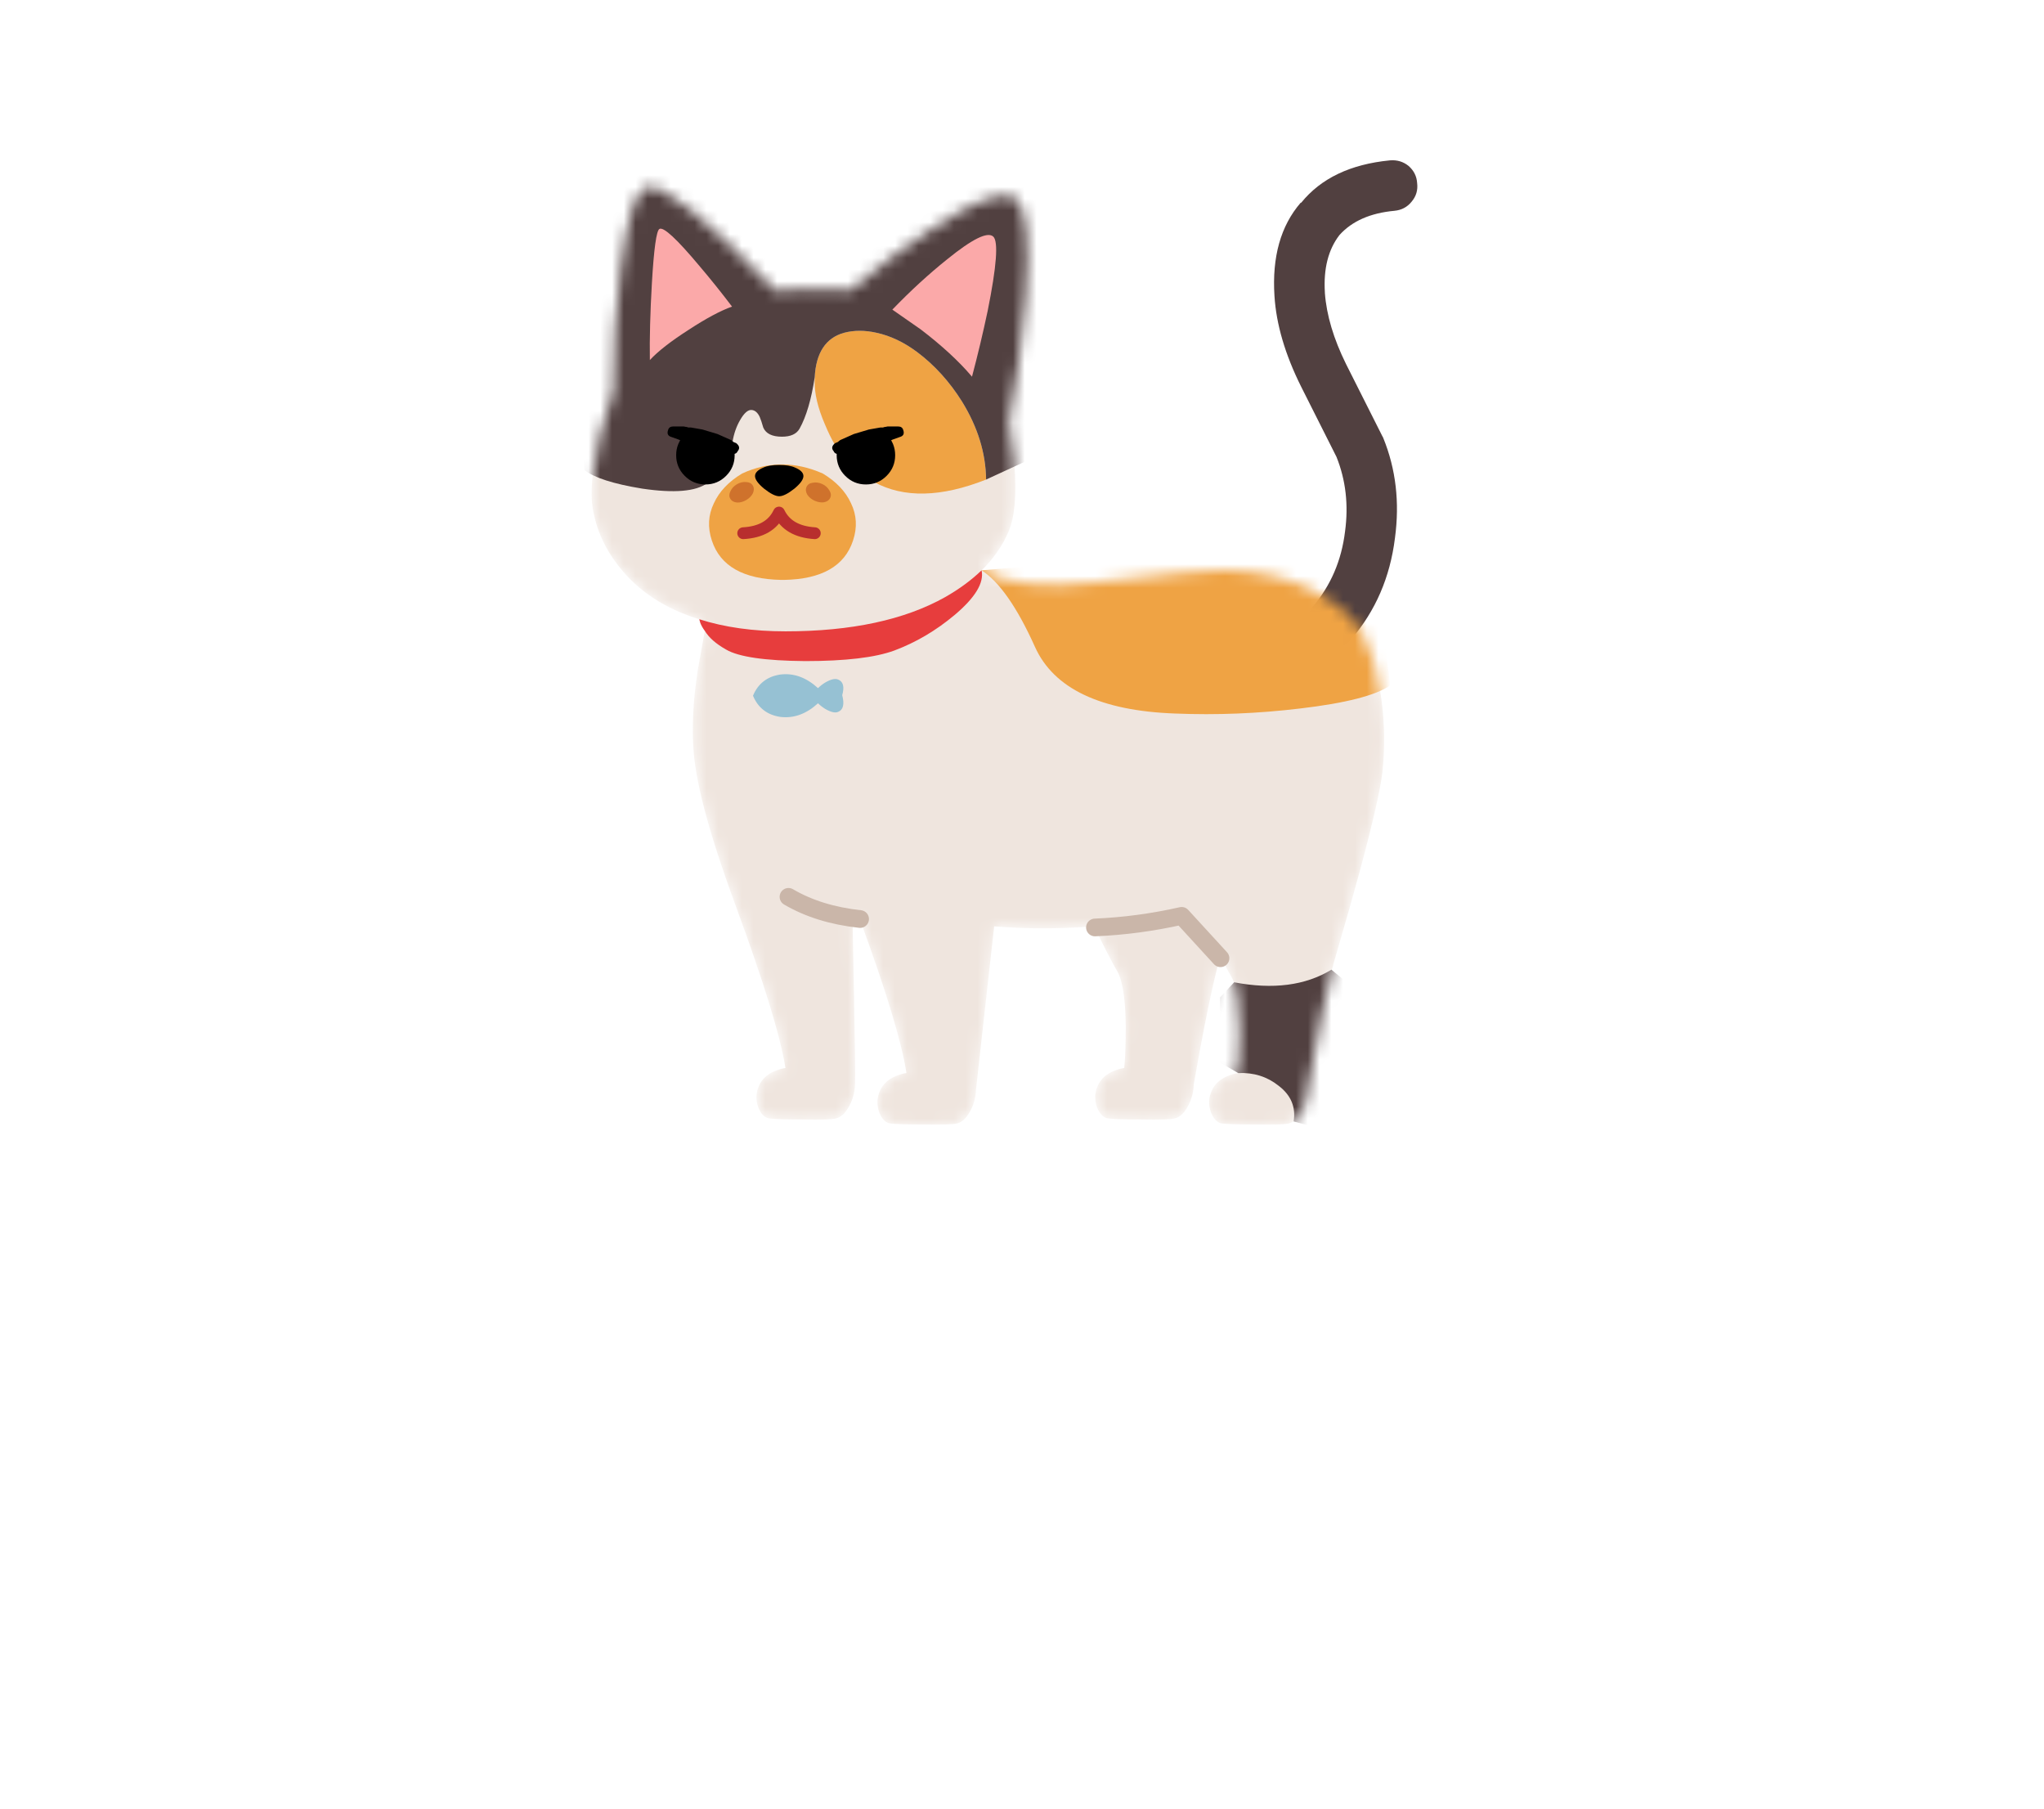 
<svg xmlns="http://www.w3.org/2000/svg" version="1.1" xmlns:xlink="http://www.w3.org/1999/xlink" preserveAspectRatio="none" x="0px" y="0px" width="130px" height="115px" viewBox="0 0 130 115">
<defs>
<filter id="Filter_1" x="-24.911%" y="-22.776%" width="149.823%" height="145.551%" color-interpolation-filters="sRGB">
<feFlood flood-color="#000000" flood-opacity="1" in="SourceGraphic" result="result1"/>

<feGaussianBlur in="SourceGraphic" stdDeviation="1.667,1.667" result="result2"/>

<feComposite in2="result2" in="result1" operator="in" result="result3"/>

<feComposite in2="result3" in="SourceGraphic" operator="over" result="result4"/>
</filter>

<g id="icon_r_box_02_13_Layer3_0_FILL">
<path fill="#FFFFFF" fill-opacity="0" stroke="none" d="
M 65 -55
L -65 -55 -65 25 65 25 65 -55 Z"/>
</g>

<g id="icon_r_box_02_13_Layer3_1_FILL">
<path fill="#FFFFFF" fill-opacity="0" stroke="none" d="
M 65.05 49.95
L 65.05 24.95 -64.95 24.95 -64.95 49.95 65.05 49.95 Z"/>
</g>

<g id="icon_r_box_02_13_Layer3_2_FILL">
<path fill="#FFFFFF" fill-opacity="0" stroke="none" d="
M 65 -52.85
L 65 -57.85 -65 -57.85 -65 -52.85 65 -52.85 Z"/>
</g>

<g id="icon_r_box_02_13_Layer3_3_FILL">
<path fill="#FFFFFF" fill-opacity="0" stroke="none" d="
M 65 54.95
L 65 49.95 -65 49.95 -65 54.95 65 54.95 Z"/>
</g>

<g id="Duplicate_Items_Folder_rhdiddl_rlaskql_0_Layer4_0_FILL">
<path fill="#FFFFFF" stroke="none" d="
M 81.9 -0.25
Q 81.838 -1.258 81.05 -1.95 80.252 -2.591 79.2 -2.5 73.335 -1.931 70.4 1.7
L 70.35 1.7
Q 67.376 5.136 67.75 10.95
L 67.75 10.95
Q 68.014 15.171 70.4 19.95 71.599 22.323 73.9 26.9 75.284 30.348 74.75 34.3 74.321 37.851 72.45 40.6 68.437 38.247 62.75 38.1 61.05 38.05 49.8 39.35 42.45 40.2 38.7 38.15 40.5 36.4 41.4 34.25 42.3 32.1 41.95 27.55
L 41.4 23.45
Q 42.55 17.6 43.05 11.25 43.75 2.25 41.9 1.2 40.05 0.15 33.9 4.2 30.05 6.7 25.7 10.35 23.75 10.15 20.8 10.25
L 18.25 10.45
Q 7.7 -0.65 5.4 0.2 3.85 0.75 2.9 8.3 2.15 14.3 2.15 20.45
L 0.85 24.75
Q -0.3 29.55 0.15 32.1 0.7 35.25 2.8 37.85 5.65 41.45 10.7 43
L 10.8 43.35
Q 10.95 43.75 11.25 44.15
L 10.55 48.05
Q 9.85 52.65 10.15 56.2 10.55 61.25 14.4 71.65 18.5 82.8 19.25 87.5 18.8 87.55 18.2 87.8 17.1 88.25 16.65 89.2 16.15 90.25 16.55 91.4 16.95 92.4 17.65 92.5 18.45 92.6 20.95 92.6 23.65 92.65 24.25 92.5 24.95 92.35 25.5 91.4 26.1 90.4 26.15 89.1 26.2 88 26.05 80.35
L 25.9 72.8
Q 26.3 72.9 26.7 72.95 30.55 83.45 31.25 88 30.8 88.05 30.2 88.3 29.1 88.75 28.65 89.7 28.15 90.75 28.55 91.9 28.95 92.9 29.65 93 30.45 93.1 32.95 93.1 35.65 93.15 36.25 93 36.95 92.85 37.5 91.9 38.1 90.9 38.15 89.6
L 39.95 73.45
Q 44.65 73.85 49.85 73.45 51.45 76.7 52.15 77.9 52.95 79.25 53 83.35 53 86 52.85 87.5 52.4 87.55 51.8 87.8 50.7 88.25 50.25 89.2 49.75 90.25 50.15 91.4 50.55 92.4 51.25 92.5 52.05 92.6 54.55 92.6 57.25 92.65 57.85 92.5 58.55 92.35 59.1 91.4 59.7 90.4 59.75 89.1 61.25 80.5 62.35 76.5 62.35 76.45 62.4 76.4 63 77.65 63.45 78.4 64.25 79.75 64.3 83.85 64.3 86.5 64.15 88 63.7 88.05 63.1 88.3 62 88.75 61.55 89.7 61.05 90.75 61.45 91.9 61.85 92.9 62.55 93 63.35 93.1 65.85 93.1 68.55 93.15 69.15 93 69.85 92.85 70.4 91.9 71 90.9 71.05 89.6 72.55 81 73.65 77 75.3 71.35 76.3 67.65 78.15 60.75 78.45 58.2 78.85 54.55 78.35 50.9 77.85 47.05 76.55 44.5 76.404 44.208 76.2 43.9 79.073 40.043 79.7 34.95 80.416 29.652 78.55 25.05 78.527 24.974 78.45 24.85 76.076 20.127 74.85 17.7 72.993 13.943 72.75 10.65
L 72.75 10.6
Q 72.53 7.056 74.2 4.9
L 74.2 4.9
Q 76.064 2.831 79.65 2.5 80.707 2.4 81.35 1.6 82.03 0.802 81.9 -0.25 Z"/>
</g>

<g id="Duplicate_Items_Folder_rhdiddl_rlaskql_0_Layer3_0_FILL">
<path fill="#514040" stroke="none" d="
M 81.9 -0.25
Q 81.838 -1.258 81.05 -1.95 80.252 -2.591 79.2 -2.5 73.335 -1.931 70.4 1.7
L 70.35 1.7
Q 67.376 5.136 67.75 10.95
L 67.75 10.95
Q 68.014 15.171 70.4 19.95 71.599 22.323 73.9 26.9 75.284 30.348 74.75 34.3 74.221 38.622 71.55 41.75 70.873 42.57 70.95 43.6 71.034 44.628 71.8 45.3 72.618 45.978 73.65 45.9 74.677 45.814 75.35 45 78.979 40.778 79.7 34.95 80.416 29.652 78.55 25.05 78.527 24.974 78.45 24.85 76.076 20.127 74.85 17.7 72.993 13.943 72.75 10.65
L 72.75 10.6
Q 72.53 7.056 74.2 4.9
L 74.2 4.9
Q 76.064 2.831 79.65 2.5 80.707 2.4 81.35 1.6 82.03 0.802 81.9 -0.25 Z"/>
</g>

<g id="Mask_Duplicate_Items_Folder_rhdiddl_rlaskql_0_2_MASK_0_FILL">
<path fill="#FFFFFF" stroke="none" d="
M 76.55 44.5
Q 75.5 42.4 72.6 40.7 68.55 38.25 62.75 38.1 61.05 38.05 49.8 39.35 42.45 40.2 38.7 38.15 40.5 36.4 41.4 34.25 42.3 32.1 41.95 27.55
L 41.4 23.45
Q 42.55 17.6 43.05 11.25 43.75 2.25 41.9 1.2 40.05 0.15 33.9 4.2 30.05 6.7 25.7 10.35 23.75 10.15 20.8 10.25
L 18.25 10.45
Q 7.7 -0.65 5.4 0.2 3.85 0.75 2.9 8.3 2.15 14.3 2.15 20.45
L 0.85 24.75
Q -0.3 29.55 0.15 32.1 0.7 35.25 2.8 37.85 5.65 41.45 10.7 43
L 10.8 43.35
Q 10.95 43.75 11.25 44.15
L 10.55 48.05
Q 9.85 52.65 10.15 56.2 10.55 61.25 14.4 71.65 18.5 82.8 19.25 87.5 18.8 87.55 18.2 87.8 17.1 88.25 16.65 89.2 16.15 90.25 16.55 91.4 16.95 92.4 17.65 92.5 18.45 92.6 20.95 92.6 23.65 92.65 24.25 92.5 24.95 92.35 25.5 91.4 26.1 90.4 26.15 89.1 26.2 88 26.05 80.35
L 25.9 72.8
Q 26.3 72.9 26.7 72.95 30.55 83.45 31.25 88 30.8 88.05 30.2 88.3 29.1 88.75 28.65 89.7 28.15 90.75 28.55 91.9 28.95 92.9 29.65 93 30.45 93.1 32.95 93.1 35.65 93.15 36.25 93 36.95 92.85 37.5 91.9 38.1 90.9 38.15 89.6
L 39.95 73.45
Q 44.65 73.85 49.85 73.45 51.45 76.7 52.15 77.9 52.95 79.25 53 83.35 53 86 52.85 87.5 52.4 87.55 51.8 87.8 50.7 88.25 50.25 89.2 49.75 90.25 50.15 91.4 50.55 92.4 51.25 92.5 52.05 92.6 54.55 92.6 57.25 92.65 57.85 92.5 58.55 92.35 59.1 91.4 59.7 90.4 59.75 89.1 61.25 80.5 62.35 76.5 62.35 76.45 62.4 76.4 63 77.65 63.45 78.4 64.25 79.75 64.3 83.85 64.3 86.5 64.15 88 63.7 88.05 63.1 88.3 62 88.75 61.55 89.7 61.05 90.75 61.45 91.9 61.85 92.9 62.55 93 63.35 93.1 65.85 93.1 68.55 93.15 69.15 93 69.85 92.85 70.4 91.9 71 90.9 71.05 89.6 72.55 81 73.65 77 75.3 71.35 76.3 67.65 78.15 60.75 78.45 58.2 78.85 54.55 78.35 50.9 77.85 47.05 76.55 44.5 Z"/>
</g>

<g id="Duplicate_Items_Folder_rhdiddl_rlaskql_0_Layer2_0_FILL">
<path fill="#EFE5DE" stroke="none" d="
M 76.55 44.5
Q 75.5 42.4 72.6 40.7 68.55 38.25 62.75 38.1 61.05 38.05 49.8 39.35 42.45 40.2 38.7 38.15 40.5 36.4 41.4 34.25 42.3 32.1 41.95 27.55
L 41.4 23.45
Q 42.55 17.6 43.05 11.25 43.75 2.25 41.9 1.2 40.05 0.15 33.9 4.2 30.05 6.7 25.7 10.35 23.75 10.15 20.8 10.25
L 18.25 10.45
Q 7.7 -0.65 5.4 0.2 3.85 0.75 2.9 8.3 2.15 14.3 2.15 20.45
L 0.85 24.75
Q -0.3 29.55 0.15 32.1 0.7 35.25 2.8 37.85 5.65 41.45 10.7 43
L 10.8 43.35
Q 10.95 43.75 11.25 44.15
L 10.55 48.05
Q 9.85 52.65 10.15 56.2 10.55 61.25 14.4 71.65 18.5 82.8 19.25 87.5 18.8 87.55 18.2 87.8 17.1 88.25 16.65 89.2 16.15 90.25 16.55 91.4 16.95 92.4 17.65 92.5 18.45 92.6 20.95 92.6 23.65 92.65 24.25 92.5 24.95 92.35 25.5 91.4 26.1 90.4 26.15 89.1 26.2 88 26.05 80.35
L 25.9 72.8
Q 26.3 72.9 26.7 72.95 30.55 83.45 31.25 88 30.8 88.05 30.2 88.3 29.1 88.75 28.65 89.7 28.15 90.75 28.55 91.9 28.95 92.9 29.65 93 30.45 93.1 32.95 93.1 35.65 93.15 36.25 93 36.95 92.85 37.5 91.9 38.1 90.9 38.15 89.6
L 39.95 73.45
Q 44.65 73.85 49.85 73.45 51.45 76.7 52.15 77.9 52.95 79.25 53 83.35 53 86 52.85 87.5 52.4 87.55 51.8 87.8 50.7 88.25 50.25 89.2 49.75 90.25 50.15 91.4 50.55 92.4 51.25 92.5 52.05 92.6 54.55 92.6 57.25 92.65 57.85 92.5 58.55 92.35 59.1 91.4 59.7 90.4 59.75 89.1 61.25 80.5 62.35 76.5 62.35 76.45 62.4 76.4 63 77.65 63.45 78.4 64.25 79.75 64.3 83.85 64.3 86.5 64.15 88 63.7 88.05 63.1 88.3 62 88.75 61.55 89.7 61.05 90.75 61.45 91.9 61.85 92.9 62.55 93 63.35 93.1 65.85 93.1 68.55 93.15 69.15 93 69.85 92.85 70.4 91.9 71 90.9 71.05 89.6 72.55 81 73.65 77 75.3 71.35 76.3 67.65 78.15 60.75 78.45 58.2 78.85 54.55 78.35 50.9 77.85 47.05 76.55 44.5 Z"/>
</g>

<g id="Duplicate_Items_Folder_rhdiddl_rlaskql_0_Layer2_1_FILL">
<path fill="#EFA344" stroke="none" d="
M 22.15 19.4
Q 22.1 21.2 23.15 23.65 23.65 24.85 24.15 25.7 25.4 27.95 28.05 29.4 32.455 31.799 39.15 29.15 39.096 25.193 36.75 21.4 34.9 18.45 32.3 16.5 30.35 15.05 28.3 14.6 26.55 14.2 25.05 14.6 22.345 15.359 22.15 19 22.153 19.196 22.15 19.4 Z"/>

<path fill="#514040" stroke="none" d="
M 33.3 -5.2
L 5.65 -3.7 -2.35 3.55 -0.7 28.2
Q 0.75 29.35 5.05 30.05 9.8 30.75 11.5 29.5 13.15 28.3 13.6 27.25 13.75 26.9 14 25.4 14.2 24.2 14.75 23.25 15.35 22.2 15.9 22.25 16.4 22.3 16.7 22.95 16.85 23.3 17.05 24 17.45 24.9 18.9 24.9 20.2 24.9 20.65 24.1 21.65 22.3 22.15 19 22.345 15.359 25.05 14.6 26.55 14.2 28.3 14.6 30.35 15.05 32.3 16.5 34.9 18.45 36.75 21.4 39.096 25.193 39.15 29.15
L 42.95 27.4 47.55 -0.85 33.3 -5.2 Z"/>
</g>

<g id="Duplicate_Items_Folder_rhdiddl_rlaskql_0_Layer2_2_FILL">
<path fill="#EFA344" stroke="none" d="
M 77.75 38.4
L 66.65 35.8 38.7 38.15
Q 41.357 39.869 44 45.75 46.8 51.95 57.9 52.35 64.05 52.6 70.3 51.85 77.1 51.05 79.25 49.55
L 77.75 38.4 Z"/>
</g>

<g id="Duplicate_Items_Folder_rhdiddl_rlaskql_0_Layer2_3_FILL">
<path fill="#514040" stroke="none" d="
M 75.9 79.8
L 73.4 77.75
Q 69.535 80.104 63.75 79
L 62.35 80.5 62.35 86.95 64.15 88
Q 66.45 87.9 68.15 89.25 70 90.65 69.65 92.8
L 73.4 93.8 75.9 79.8 Z"/>
</g>

<g id="Duplicate_Items_Folder_rhdiddl_rlaskql_0_Layer0_0_FILL">
<path fill="#EFA344" stroke="none" d="
M 22.95 28.55
Q 18.85 26.75 14.95 28.55 12.95 29.75 12.15 31.5 11.3 33.25 11.95 35.2 13.2 39 18.85 39.1
L 19.1 39.1
Q 24.7 39 25.95 35.2 26.6 33.25 25.75 31.5 24.95 29.75 22.95 28.55 Z"/>
</g>

<g id="Duplicate_Items_Folder_rhdiddl_rlaskql_0_Layer0_1_FILL">
<path fill="#000000" stroke="none" d="
M 36.7 39.4
Q 37.25 39.4 38.2 38.65 39.1 37.9 39.1 37.4 39.1 36.9 38.25 36.55 37.7 36.3 36.7 36.3 35.7 36.3 35.15 36.55 34.3 36.9 34.3 37.4 34.3 37.9 35.2 38.65 36.15 39.4 36.7 39.4 Z"/>
</g>

<g id="Duplicate_Items_Folder_rhdiddl_rlaskql_0_Layer0_3_FILL">
<path fill="#000000" stroke="none" d="
M 47.65 33.7
Q 44.784 34.246 42.8 35.15 42.75 35.457 42.75 35.8 42.75 37 43.6 37.85 44.45 38.7 45.65 38.7 46.85 38.7 47.7 37.85 48.55 37 48.55 35.8 48.55 34.6 47.7 33.75 47.681 33.731 47.65 33.7 Z"/>
</g>

<g id="Duplicate_Items_Folder_rhdiddl_rlaskql_0_Layer0_3_STROKES_1_FILL">
<path fill="#000000" stroke="none" d="
M 42.6 34.6
Q 42.1 35 42.45 35.4 42.6 35.75 43.05 35.65
L 43.3 35.55 44.65 35.2 44.8 35.2 45.45 35 46 34.9 46.3 34.8 47.6 34.5 47.75 34.45 47.8 34.45 47.85 34.4 47.9 34.4 48.1 34.35 48.3 34.25 49 34
Q 49.55 33.85 49.35 33.3 49.25 32.95 48.85 32.95
L 47.8 32.95 47.55 33 47.5 33 47.35 33.05 47.1 33.05 45.95 33.25 44.45 33.7 43.1 34.3 42.85 34.5 42.6 34.6 Z"/>
</g>

<g id="Duplicate_Items_Folder_rhdiddl_rlaskql_0_Layer0_4_FILL">
<path fill="#000000" stroke="none" d="
M 42.8 35.15
Q 42.75 35.457 42.75 35.8 42.75 37 43.6 37.85 44.45 38.7 45.65 38.7 46.85 38.7 47.7 37.85 48.55 37 48.55 35.8 48.55 34.6 47.7 33.75 47.681 33.731 47.65 33.7 44.784 34.246 42.8 35.15 Z"/>
</g>

<g id="Duplicate_Items_Folder_rhdiddl_rlaskql_0_Layer0_4_STROKES_1_FILL">
<path fill="#000000" stroke="none" d="
M 42.6 34.6
Q 42.1 35 42.45 35.4 42.6 35.75 43.05 35.65
L 43.3 35.55 44.65 35.2 44.8 35.2 45.45 35 46 34.9 46.3 34.8 47.6 34.5 47.75 34.45 47.8 34.45 47.85 34.4 47.9 34.4 48.1 34.35 48.3 34.25 49 34
Q 49.55 33.85 49.35 33.3 49.25 32.95 48.85 32.95
L 47.8 32.95 47.55 33 47.5 33 47.35 33.05 47.1 33.05 45.95 33.25 44.45 33.7 43.1 34.3 42.85 34.5 42.6 34.6 Z"/>
</g>

<g id="Duplicate_Items_Folder_rhdiddl_rlaskql_0_Layer0_5_FILL">
<path fill="#96C1D3" stroke="none" d="
M 34.45 60.7
Q 35.2 62.5 37.15 62.8 39.15 63.05 40.9 61.45 41.2 61.75 41.6 62 42.45 62.5 42.9 62.3 43.65 62 43.3 60.65 43.65 59.4 42.9 59.1 42.45 58.9 41.6 59.4 41.2 59.65 40.9 59.95 39.15 58.35 37.15 58.6 35.2 58.9 34.45 60.7 Z"/>
</g>

<g id="Duplicate_Items_Folder_rhdiddl_rlaskql_0_Layer0_6_FILL">
<path fill="#E73D3D" stroke="none" d="
M 19.25 44.2
Q 14.45 44.2 10.7 43
L 10.8 43.35
Q 10.95 43.75 11.25 44.15 11.85 45.15 13.35 46 15.2 47.1 21.2 47.15 27.2 47.15 30.05 46.1 33.25 44.9 36 42.6 39.1 40 38.7 38.15 37.2 39.6 35.1 40.8 29.05 44.2 19.25 44.2 Z"/>
</g>

<g id="Duplicate_Items_Folder_rhdiddl_rlaskql_0_Layer0_7_FILL">
<path fill="#FBA9A9" stroke="none" d="
M 6 9.7
Q 5.75 14.05 5.8 17.3 7 16 9.65 14.3 12.25 12.6 13.95 12 12.4 9.95 10.7 7.95 7.35 3.95 6.75 4.3 6.3 4.55 6 9.7
M 29.85 12.3
L 32.65 14.25
Q 35.8 16.65 37.75 18.95 38.6 15.75 39.3 12.45 40.65 5.75 39.85 5.05 39 4.3 35.3 7.3 32.55 9.5 29.85 12.3 Z"/>
</g>

<g id="Duplicate_Items_Folder_rhdiddl_rlaskql_0_Layer0_8_FILL">
<path fill="#CF722C" stroke="none" d="
M 56.4 27.2
Q 56.4 26.45 56 25.9 55.65 25.35 55.1 25.35 54.55 25.35 54.15 25.9 53.8 26.45 53.8 27.2 53.8 27.95 54.15 28.5 54.55 29.05 55.1 29.05 55.65 29.05 56 28.5 56.4 27.95 56.4 27.2 Z"/>
</g>

<g id="Duplicate_Items_Folder_rhdiddl_rlaskql_0_Layer0_9_FILL">
<path fill="#CF722C" stroke="none" d="
M 56.4 27.2
Q 56.4 26.45 56 25.9 55.65 25.35 55.1 25.35 54.55 25.35 54.15 25.9 53.8 26.45 53.8 27.2 53.8 27.95 54.15 28.5 54.55 29.05 55.1 29.05 55.65 29.05 56 28.5 56.4 27.95 56.4 27.2 Z"/>
</g>

<path id="Duplicate_Items_Folder_rhdiddl_rlaskql_0_Layer4_0_1_STROKES" stroke="#FFFFFF" stroke-width="8" stroke-linejoin="round" stroke-linecap="round" fill="none" d="
M 69.19 10.589
Q 70.783 8.821 73.871 8.537 74.753 8.452 75.324 7.768 75.884 7.085 75.794 6.208 75.72 5.325 75.046 4.754 74.364 4.184 73.486 4.263 68.45 4.749 65.941 7.853
L 65.919 7.853
Q 63.355 10.791 63.675 15.762
L 63.675 15.783
Q 63.901 19.371 65.962 23.478 66.966 25.486 68.954 29.42 70.117 32.347 69.681 35.747 69.293 38.762 67.693 41.112 64.262 39.1 59.4 38.975 57.947 38.932 48.328 40.043 42.044 40.77 38.838 39.018 40.377 37.521 41.146 35.683 41.916 33.845 41.616 29.955
L 41.146 26.449
Q 42.129 21.448 42.557 16.019 43.155 8.324 41.574 7.426 39.992 6.528 34.734 9.991 31.442 12.128 27.723 15.249 26.056 15.078 23.534 15.164
L 21.353 15.335
Q 12.333 5.844 10.367 6.571 9.042 7.041 8.229 13.496 7.588 18.626 7.588 23.884
L 6.477 27.561
Q 5.494 31.665 5.878 33.845 6.348 36.538 8.144 38.761 10.581 41.839 14.898 43.164
L 14.984 43.463
Q 15.112 43.805 15.369 44.147
L 14.77 47.482
Q 14.172 51.415 14.428 54.45 14.77 58.768 18.062 67.659 21.567 77.192 22.208 81.211 21.824 81.254 21.311 81.467 20.37 81.852 19.985 82.664 19.558 83.562 19.9 84.545 20.242 85.4 20.84 85.486 21.524 85.571 23.662 85.571 25.97 85.614 26.483 85.486 27.082 85.357 27.552 84.545 28.065 83.69 28.108 82.579 28.15 81.638 28.022 75.098
L 27.894 68.643
Q 28.236 68.728 28.578 68.771 31.87 77.748 32.468 81.638 32.083 81.681 31.57 81.895 30.63 82.28 30.245 83.092 29.818 83.989 30.16 84.973 30.502 85.828 31.1 85.913 31.784 85.999 33.922 85.999 36.23 86.041 36.743 85.913 37.342 85.785 37.812 84.973 38.325 84.118 38.368 83.006
L 39.906 69.198
Q 43.925 69.54 48.371 69.198 49.739 71.977 50.337 73.003 51.021 74.157 51.064 77.663 51.064 79.928 50.936 81.211 50.551 81.254 50.038 81.467 49.098 81.852 48.713 82.664 48.285 83.562 48.627 84.545 48.969 85.4 49.568 85.486 50.252 85.571 52.389 85.571 54.698 85.614 55.211 85.486 55.809 85.357 56.279 84.545 56.792 83.69 56.835 82.579 58.118 75.226 59.058 71.806 59.058 71.763 59.101 71.721 59.614 72.789 59.999 73.43 60.682 74.585 60.725 78.09 60.725 80.356 60.597 81.638 60.212 81.681 59.699 81.895 58.759 82.28 58.374 83.092 57.947 83.989 58.289 84.973 58.631 85.828 59.229 85.913 59.913 85.999 62.05 85.999 64.359 86.041 64.872 85.913 65.47 85.785 65.941 84.973 66.454 84.118 66.496 83.006 67.779 75.653 68.719 72.233 70.13 67.403 70.985 64.239 72.567 58.34 72.823 56.16 73.165 53.039 72.738 49.919 72.31 46.627 71.199 44.447 71.074 44.197 70.921 43.955 73.356 40.636 73.913 36.303 74.504 31.752 72.93 27.839 72.889 27.753 72.845 27.668 70.793 23.608 69.767 21.555 68.157 18.321 67.95 15.506
L 67.95 15.484
Q 67.762 12.433 69.211 10.589
L 69.19 10.589 Z"/>

<path id="Duplicate_Items_Folder_rhdiddl_rlaskql_0_Layer0_2_1_STROKES" stroke="#B82E2E" stroke-width="1" stroke-linejoin="round" stroke-linecap="round" fill="none" d="
M 18.628 35.884
Q 20.894 35.756 21.663 34.132 22.445 35.743 24.698 35.884"/>

<path id="Duplicate_Items_Folder_rhdiddl_rlaskql_0_Layer0_10_1_STROKES" stroke="#CAB6A9" stroke-width="1.5" stroke-linejoin="round" stroke-linecap="round" fill="none" d="
M 28.521 68.521
Q 25.002 68.139 22.45 66.64"/>

<path id="Duplicate_Items_Folder_rhdiddl_rlaskql_0_Layer0_11_1_STROKES" stroke="#CAB6A9" stroke-width="1.5" stroke-linejoin="round" stroke-linecap="round" fill="none" d="
M 48.414 69.241
Q 52.09 69.089 55.766 68.258
L 59.058 71.849"/>
</defs>

<g transform="matrix( 1, 0, 0, 1, 65,60) ">
<g transform="matrix( 1, 0, 0, 1, 0,0) ">
<use xlink:href="#icon_r_box_02_13_Layer3_0_FILL"/>
</g>

<g transform="matrix( 1, 0, 0, 1, -0.05,0.05) ">
<use xlink:href="#icon_r_box_02_13_Layer3_1_FILL"/>
</g>

<g transform="matrix( 1, 0, 0, 1, 0,-2.15) ">
<use xlink:href="#icon_r_box_02_13_Layer3_2_FILL"/>
</g>

<g transform="matrix( 1, 0, 0, 1, 0,0.05) ">
<use xlink:href="#icon_r_box_02_13_Layer3_3_FILL"/>
</g>

<g filter="url(#Filter_1)" transform="matrix( 1, 0, 0, 1, -65,-60) ">
<g transform="matrix( 0.75, 0, 0, 0.75, 33.3,7) ">
<g transform="matrix( 0.855, 0, 0, 0.855, 5.75,6.4) ">
<use xlink:href="#Duplicate_Items_Folder_rhdiddl_rlaskql_0_Layer4_0_FILL"/>

<use xlink:href="#Duplicate_Items_Folder_rhdiddl_rlaskql_0_Layer4_0_1_STROKES" transform="matrix( 1.17, 0, 0, 1.17, -6.7,-7.45) "/>
</g>

<g transform="matrix( 0.855, 0, 0, 0.855, 5.75,6.4) ">
<use xlink:href="#Duplicate_Items_Folder_rhdiddl_rlaskql_0_Layer3_0_FILL"/>
</g>

<mask id="Mask_Mask_1">
<g transform="matrix( 0.855, 0, 0, 0.855, 5.75,6.4) ">
<use xlink:href="#Mask_Duplicate_Items_Folder_rhdiddl_rlaskql_0_2_MASK_0_FILL"/>
</g>
</mask>

<g mask="url(#Mask_Mask_1)">
<g transform="matrix( 0.855, 0, 0, 0.855, 5.75,6.4) ">
<use xlink:href="#Duplicate_Items_Folder_rhdiddl_rlaskql_0_Layer2_0_FILL"/>
</g>

<g transform="matrix( 0.855, 0, 0, 0.855, 5.75,6.4) ">
<use xlink:href="#Duplicate_Items_Folder_rhdiddl_rlaskql_0_Layer2_1_FILL"/>
</g>

<g transform="matrix( 0.855, 0, 0, 0.855, 5.75,6.4) ">
<use xlink:href="#Duplicate_Items_Folder_rhdiddl_rlaskql_0_Layer2_2_FILL"/>
</g>

<g transform="matrix( 0.855, 0, 0, 0.855, 5.75,6.4) ">
<use xlink:href="#Duplicate_Items_Folder_rhdiddl_rlaskql_0_Layer2_3_FILL"/>
</g>
</g>

<g transform="matrix( 0.855, 0, 0, 0.855, 5.75,6.4) ">
<use xlink:href="#Duplicate_Items_Folder_rhdiddl_rlaskql_0_Layer0_0_FILL"/>
</g>

<g transform="matrix( 0.855, 0, 0, 0.855, -9.7,-0.95) ">
<use xlink:href="#Duplicate_Items_Folder_rhdiddl_rlaskql_0_Layer0_1_FILL"/>
</g>

<g transform="matrix( 0.855, 0, 0, 0.855, -9.8,-1.35) ">
<use xlink:href="#Duplicate_Items_Folder_rhdiddl_rlaskql_0_Layer0_2_1_STROKES" transform="matrix( 1.17, 0, 0, 1.17, 11.45,1.55) "/>
</g>

<g transform="matrix( 0.855, 0, 0, 0.855, -10,-1.35) ">
<use xlink:href="#Duplicate_Items_Folder_rhdiddl_rlaskql_0_Layer0_3_FILL"/>

<use xlink:href="#Duplicate_Items_Folder_rhdiddl_rlaskql_0_Layer0_3_STROKES_1_FILL"/>
</g>

<g transform="matrix( -0.855, 0, 0, 0.855, 54.45,-1.35) ">
<use xlink:href="#Duplicate_Items_Folder_rhdiddl_rlaskql_0_Layer0_4_FILL"/>

<use xlink:href="#Duplicate_Items_Folder_rhdiddl_rlaskql_0_Layer0_4_STROKES_1_FILL"/>
</g>

<g transform="matrix( 0.855, 0, 0, 0.855, -10,-2.25) ">
<use xlink:href="#Duplicate_Items_Folder_rhdiddl_rlaskql_0_Layer0_5_FILL"/>
</g>

<g transform="matrix( 0.855, 0, 0, 0.855, 5.75,6.4) ">
<use xlink:href="#Duplicate_Items_Folder_rhdiddl_rlaskql_0_Layer0_6_FILL"/>
</g>

<g transform="matrix( 0.855, 0, 0, 0.855, 5.75,6.4) ">
<use xlink:href="#Duplicate_Items_Folder_rhdiddl_rlaskql_0_Layer0_7_FILL"/>
</g>

<g transform="matrix( 0.251, -0.543, 0.543, 0.251, -3.6,55.5) ">
<use xlink:href="#Duplicate_Items_Folder_rhdiddl_rlaskql_0_Layer0_8_FILL"/>
</g>

<g transform="matrix( -0.299, -0.518, -0.518, 0.299, 49.05,52.8) ">
<use xlink:href="#Duplicate_Items_Folder_rhdiddl_rlaskql_0_Layer0_9_FILL"/>
</g>

<g transform="matrix( 0.855, 0, 0, 0.855, 5.65,6.15) ">
<use xlink:href="#Duplicate_Items_Folder_rhdiddl_rlaskql_0_Layer0_10_1_STROKES" transform="matrix( 1.17, 0, 0, 1.17, -6.6,-7.15) "/>
</g>

<g transform="matrix( 0.855, 0, 0, 0.855, 5.75,6.4) ">
<use xlink:href="#Duplicate_Items_Folder_rhdiddl_rlaskql_0_Layer0_11_1_STROKES" transform="matrix( 1.17, 0, 0, 1.17, -6.7,-7.45) "/>
</g>
</g>
</g>
</g>
</svg>

